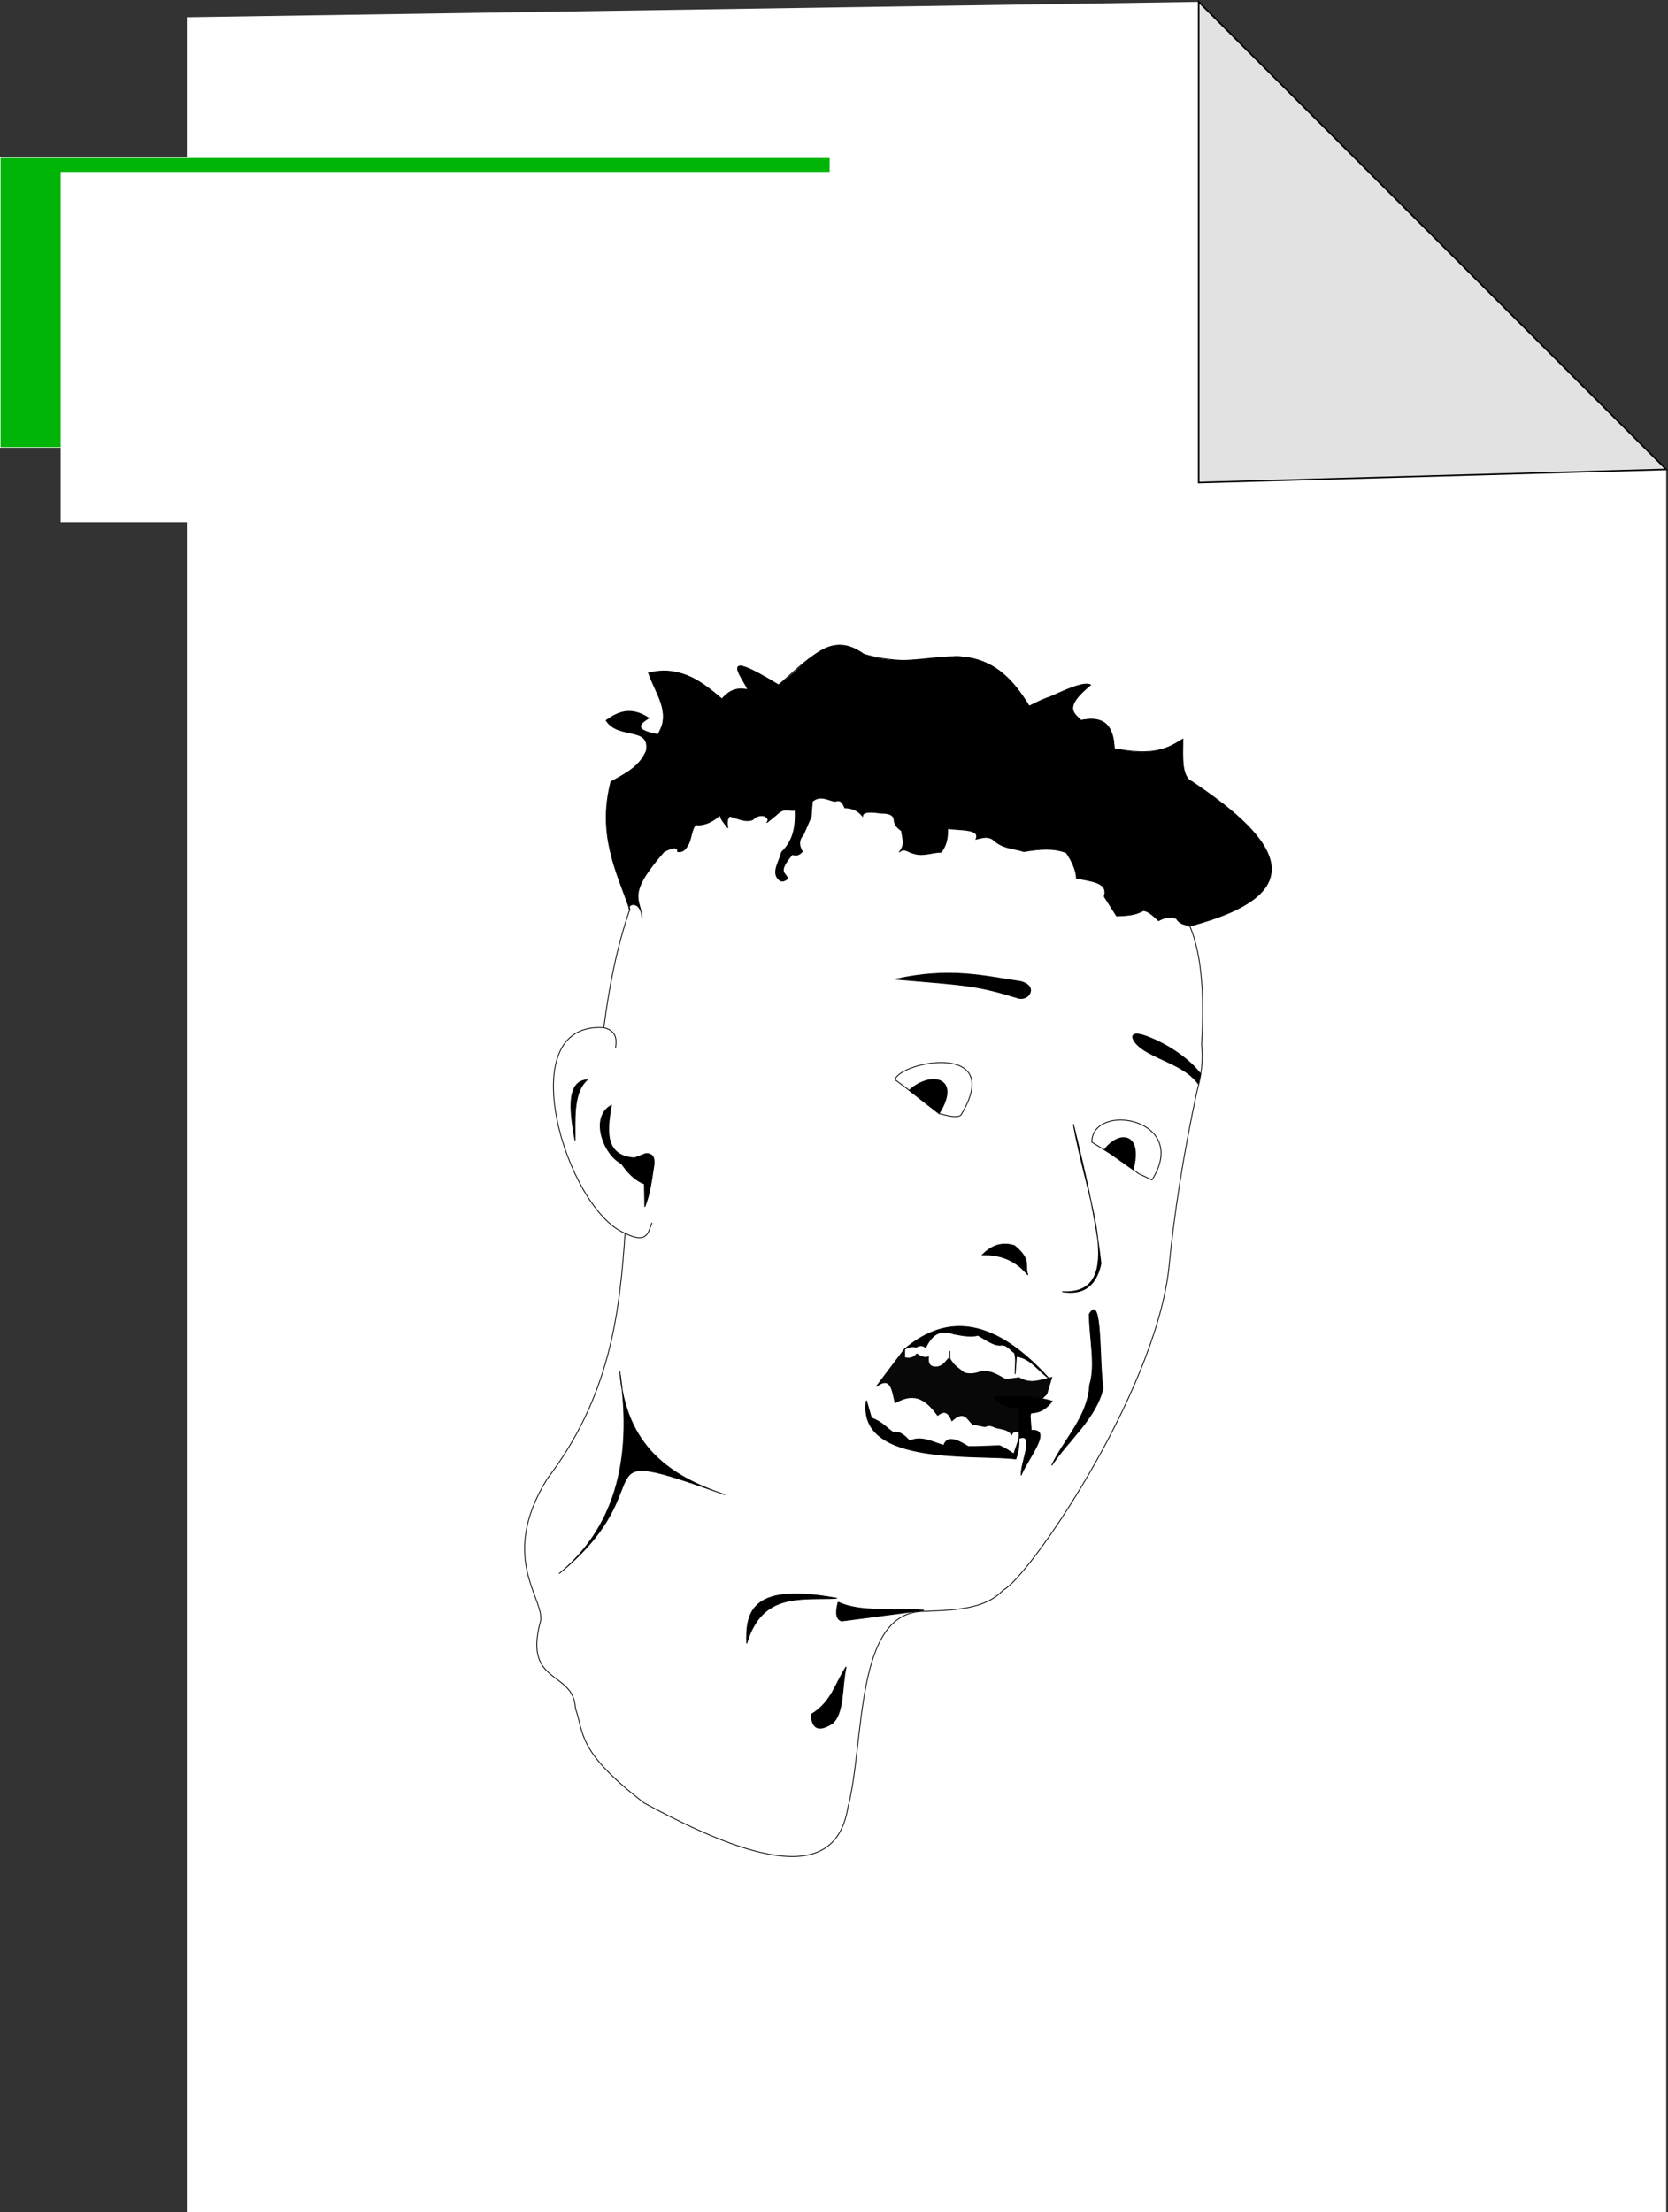 <?xml version="1.0" encoding="UTF-8" standalone="no"?>
<!-- Created with Inkscape (http://www.inkscape.org/) -->

<svg
   xmlns:dc="http://purl.org/dc/elements/1.1/"
   xmlns:cc="http://creativecommons.org/ns#"
   xmlns:rdf="http://www.w3.org/1999/02/22-rdf-syntax-ns#"
   xmlns:svg="http://www.w3.org/2000/svg"
   xmlns="http://www.w3.org/2000/svg"
   xmlns:sodipodi="http://sodipodi.sourceforge.net/DTD/sodipodi-0.dtd"
   xmlns:inkscape="http://www.inkscape.org/namespaces/inkscape"
   width="287.245mm"
   height="380.941mm"
   viewBox="0 0 287.245 380.941"
   version="1.1"
   id="svg8"
   inkscape:version="0.92.3 (2405546, 2018-03-11)"
   sodipodi:docname="XSLX.svg"
   inkscape:export-filename="/home/mweya/Bilder/JavaLabs/pdf.svg.png"
   inkscape:export-xdpi="96"
   inkscape:export-ydpi="96">
  <rect x="0" y="0" width="287.245" height="380.941" fill="#333333" stroke="none"/>
  <defs
     id="defs2" />
  <sodipodi:namedview
     id="base"
     pagecolor="#ffffff"
     bordercolor="#666666"
     borderopacity="1.0"
     inkscape:pageopacity="0.0"
     inkscape:pageshadow="2"
     inkscape:zoom="0.35"
     inkscape:cx="-115.52535"
     inkscape:cy="554.28569"
     inkscape:document-units="mm"
     inkscape:current-layer="layer3"
     showgrid="false"
     inkscape:pagecheckerboard="true"
     showborder="false"
     inkscape:snap-text-baseline="false"
     fit-margin-top="0"
     fit-margin-left="0"
     fit-margin-right="0"
     fit-margin-bottom="0"
     inkscape:window-width="1920"
     inkscape:window-height="1012"
     inkscape:window-x="0"
     inkscape:window-y="32"
     inkscape:window-maximized="1" />
  <g
     inkscape:label="Ebene 1"
     inkscape:groupmode="layer"
     id="layer1"
     transform="translate(51.077,85.453)">
    <path
       style="fill:#ffffff;fill-opacity:1;stroke:none;stroke-width:0.265px;stroke-linecap:butt;stroke-linejoin:miter;stroke-opacity:1"
       d="M -18.899,-82.488 V 295.488 H 235.857 V -4.625 l -80.509,-80.509 z"
       id="path827"
       inkscape:connector-curvature="0" />
  </g>
  <g
     inkscape:groupmode="layer"
     id="layer2"
     inkscape:label="Ebene 2"
     transform="translate(51.077,85.453)">
    <rect
       style="opacity:1;fill:#00b507;fill-opacity:1;stroke:#ffffff;stroke-width:0.1;stroke-miterlimit:4;stroke-dasharray:none;stroke-opacity:1"
       id="rect817"
       width="142.875"
       height="49.893"
       x="-51.027"
       y="-58.298" />
  </g>
  <g
     inkscape:groupmode="layer"
     id="layer3"
     inkscape:label="Ebene 3"
     transform="translate(51.077,85.453)">
    <flowRoot
       xml:space="preserve"
       id="flowRoot819"
       style="font-style:normal;font-variant:normal;font-weight:bold;font-stretch:normal;font-size:133.333px;line-height:1.25;font-family:sans-serif;-inkscape-font-specification:'sans-serif, Bold';font-variant-ligatures:normal;font-variant-caps:normal;font-variant-numeric:normal;font-feature-settings:normal;text-align:start;letter-spacing:0px;word-spacing:0px;writing-mode:lr-tb;text-anchor:start;fill:#ffffff;fill-opacity:1;stroke:none"
       transform="matrix(0.32,0,0,0.32,16.962,22.881)"><flowRegion
         id="flowRegion821"
         style="font-style:normal;font-variant:normal;font-weight:bold;font-stretch:normal;font-size:133.333px;font-family:sans-serif;-inkscape-font-specification:'sans-serif, Bold';font-variant-ligatures:normal;font-variant-caps:normal;font-variant-numeric:normal;font-feature-settings:normal;text-align:start;writing-mode:lr-tb;text-anchor:start;fill:#ffffff;fill-opacity:1"><rect
           id="rect823"
           width="540"
           height="188.571"
           x="-180"
           y="-246.052"
           style="font-style:normal;font-variant:normal;font-weight:bold;font-stretch:normal;font-size:133.333px;font-family:sans-serif;-inkscape-font-specification:'sans-serif, Bold';font-variant-ligatures:normal;font-variant-caps:normal;font-variant-numeric:normal;font-feature-settings:normal;text-align:start;writing-mode:lr-tb;text-anchor:start;fill:#ffffff;fill-opacity:1" /></flowRegion><flowPara
         id="flowPara825">XSLX</flowPara></flowRoot>  </g>
  <g
     inkscape:groupmode="layer"
     id="layer4"
     inkscape:label="Ebene 4"
     transform="translate(51.077,85.453)">
    <path
       style="fill:#e2e2e2;fill-opacity:1;stroke:#000000;stroke-width:0.265px;stroke-linecap:butt;stroke-linejoin:miter;stroke-opacity:1"
       d="M 155.348,-85.134 V -2.357 L 235.857,-4.625 Z"
       id="path871"
       inkscape:connector-curvature="0" />
    <path
       style="display:inline;opacity:1;fill:#ffffff;fill-opacity:1;stroke:#000000;stroke-width:0.142px;stroke-linecap:butt;stroke-linejoin:miter;stroke-opacity:1"
       d="m 43.133,169.229 c 10.745,-14.108 12.494,-28.215 13.429,-42.323 -10.087,-4.079 -19.973,-36.475 -3.663,-35.405 0.885,-6.631 2.07,-13.336 4.476,-20.348 -3.613,-16.41 0.44,-17.976 -3.256,-21.975 2.933,-1.224 5.088,-2.916 6.104,-5.29 2.95,-2.467 -3.85,-3.781 -6.918,-5.29 3.8,0.669 6.291,-0.587 7.325,-0.407 -3.366,1.638 -3.481,2.284 1.628,2.849 2.824,-5.772 2.471,-8.4 -1.628,-10.581 4.771,-1.339 8.785,1.11 12.616,4.476 0.96,-1.217 2.5,-1.699 4.476,-1.628 -0.599,-1.483 -2.733,-3.974 -1.221,-4.07 3.676,6.755 6.505,4.326 6.511,3.256 4.574,-3.969 8.971,-9.191 14.65,-5.29 4.886,1.423 10.24,1.354 15.871,0.407 6.308,0.099 9.804,3.875 12.615,8.546 16.454,-8.702 -12.486,18.107 8.953,2.442 2.971,-0.568 5.478,-0.187 5.697,4.883 3.934,0.632 7.868,1.19 11.802,-1.628 0.098,2.886 -0.5,6.469 1.628,7.325 11.664,8.891 23.405,17.786 -0.407,24.824 2.229,5.345 2.435,12.411 2.035,20.348 0.223,3.208 -0.01,5.251 -0.814,8.139 -2.308,10.718 -3.931,21.025 -4.883,30.928 -2.73,21.696 -24.143,52.82 -28.487,54.939 -3.166,3.39 -8.565,3.431 -13.836,3.663 -11.826,0.214 -9.937,22.62 -12.921,33.879 -2.145,12.949 -16.205,9.369 -35.1,-0.916 -11.666,-9.016 -10.257,-11.961 -11.802,-16.278 -0.281,-6.532 -8.858,-4.007 -6.104,-14.65 1.365,-3.8 -7.441,-10.768 1.221,-24.824 z"
       id="path927"
       inkscape:connector-curvature="0"
       sodipodi:nodetypes="cccccccccccccccccccccccccccccccc" />
    <path
       style="display:inline;opacity:1;fill:#000000;fill-opacity:1;stroke:#000000;stroke-width:0.142px;stroke-linecap:butt;stroke-linejoin:miter;stroke-opacity:1"
       d="m 93.055,189.764 c -6.098,0.319 -12.915,-1.143 -15.539,7.769 -0.208,-5.629 1.016,-10.45 15.539,-7.769 z"
       id="path944"
       inkscape:connector-curvature="0"
       sodipodi:nodetypes="ccc" />
    <path
       style="display:inline;opacity:1;fill:#000000;fill-opacity:1;stroke:#000000;stroke-width:0.142px;stroke-linecap:butt;stroke-linejoin:miter;stroke-opacity:1"
       d="m 124.78,168.542 c -0.12,-2.11 2.448,-7.356 -0.36,-6.331 v -5.252 c -3.138,-0.101 -3.58,-1.031 -4.316,-1.87 3.333,-0.17 6.666,-0.243 9.999,0.72 -0.929,1.27 -2.119,2.083 -3.813,2.014 l 0.216,3.021 c 3.778,-0.286 -0.491,4.699 -1.727,7.698 z"
       id="path948"
       inkscape:connector-curvature="0"
       sodipodi:nodetypes="cccccccc" />
    <path
       style="display:inline;opacity:1;fill:#000000;fill-opacity:1;stroke:#000000;stroke-width:0.142px;stroke-linecap:butt;stroke-linejoin:miter;stroke-opacity:1"
       d="m 136.506,140.845 c 0.024,4.053 1.137,8.758 0.072,12.158 -0.324,5.557 -4.36,9.259 -6.546,13.884 2.949,-4.436 7.672,-8.163 8.849,-13.309 -0.718,-4.651 -0.123,-16.6 -2.374,-12.733 z"
       id="path950"
       inkscape:connector-curvature="0"
       sodipodi:nodetypes="ccccc" />
    <path
       style="display:inline;opacity:1;fill:#000000;fill-opacity:1;stroke:#000000;stroke-width:0.142px;stroke-linecap:butt;stroke-linejoin:miter;stroke-opacity:1"
       d="m 125.931,134.083 c -1.949,-2.386 -4.55,-3.561 -7.841,-3.453 1.977,-2.03 3.931,-2.104 5.539,-1.583 3.002,2.477 1.681,3.409 2.302,5.036 z"
       id="path952"
       inkscape:connector-curvature="0"
       sodipodi:nodetypes="cccc" />
    <path
       style="display:inline;opacity:1;fill:#000000;fill-opacity:1;stroke:#000000;stroke-width:0.142px;stroke-linecap:butt;stroke-linejoin:miter;stroke-opacity:1"
       d="m 131.83,136.961 c 3.698,0.645 5.869,-1.053 6.69,-4.82 -0.843,-7.763 -2.778,-15.889 -4.748,-24.028 1.995,12.067 9.677,29.558 -1.942,28.848 z"
       id="path954"
       inkscape:connector-curvature="0"
       sodipodi:nodetypes="cccc" />
    <path
       style="display:inline;opacity:1;fill:#000000;fill-opacity:1;stroke:#000000;stroke-width:0.142px;stroke-linecap:butt;stroke-linejoin:miter;stroke-opacity:1"
       d="m 124.727,83.566 c 3.109,0.845 1.272,3.528 -0.633,2.787 -7.036,-2.151 -8.729,-2.159 -20.935,-3.194 9.472,-2.079 15.207,-0.533 21.568,0.407 z"
       id="path960"
       inkscape:connector-curvature="0"
       sodipodi:nodetypes="cccc" />
    <path
       style="display:inline;opacity:1;fill:#000000;fill-opacity:1;stroke:#000000;stroke-width:0.142px;stroke-linecap:butt;stroke-linejoin:miter;stroke-opacity:1"
       d="m 155.244,101.147 c -2.096,-2.945 -6.568,-3.981 -9.377,-5.825 -2.201,-1.422 -3.008,-3.662 0.581,-2.294 4.041,1.527 7.566,4.199 9.266,6.489 z"
       id="path962"
       inkscape:connector-curvature="0"
       sodipodi:nodetypes="ccccc" />
    <path
       style="display:inline;opacity:1;fill:#000000;fill-opacity:1;stroke:#000000;stroke-width:0.142px;stroke-linecap:butt;stroke-linejoin:miter;stroke-opacity:1"
       d="m 59.675,113.94 c -6.669,0.371 -6.337,-4.159 -5.467,-9.064 -5.217,2.792 1.407,14.235 5.467,9.064 z"
       id="path964"
       inkscape:connector-curvature="0"
       sodipodi:nodetypes="ccc" />
    <path
       style="display:inline;opacity:1;fill:#000000;fill-opacity:1;stroke:#000000;stroke-width:0.142px;stroke-linecap:butt;stroke-linejoin:miter;stroke-opacity:1"
       d="m 92.192,211.346 c -2.451,1.559 -3.444,0.689 -3.597,-1.583 3.568,-2.112 4.181,-5.407 6.043,-8.201 -0.757,3.334 -0.323,8.157 -2.446,9.784 z"
       id="path966"
       inkscape:connector-curvature="0"
       sodipodi:nodetypes="cccc" />
    <path
       style="display:inline;opacity:1;fill:#ffffff;fill-opacity:1;stroke:#000000;stroke-width:0.142px;stroke-linecap:butt;stroke-linejoin:miter;stroke-opacity:1"
       d="m 145.067,116.674 2.243,1.046 c 6.686,-10.621 -10.272,-13.499 -10.372,-6.514 l 3.237,2.014 z"
       id="path968"
       inkscape:connector-curvature="0"
       sodipodi:nodetypes="ccccc" />
    <path
       style="display:inline;opacity:1;fill:#ffffff;fill-opacity:1;stroke:#000000;stroke-width:0.142px;stroke-linecap:butt;stroke-linejoin:miter;stroke-opacity:1"
       d="m 110.643,106.292 c 1.502,0.38 3.046,0.808 3.758,0.267 7.744,-12.765 -10.49,-9.228 -11.344,-6.104 l 2.443,1.831 z"
       id="path972"
       inkscape:connector-curvature="0"
       sodipodi:nodetypes="ccccc" />
    <path
       style="display:inline;opacity:1;fill:#000000;fill-opacity:1;stroke:#000000;stroke-width:0.142px;stroke-linecap:butt;stroke-linejoin:miter;stroke-opacity:1"
       d="m 153.824,74.002 c 21.383,-5.619 15.725,-14.618 0.407,-24.824 -1.757,-0.707 -1.732,-3.96 -1.628,-7.325 -2.645,1.574 -5.194,3.224 -11.802,1.628 -0.102,-4.474 -2.348,-5.552 -5.697,-4.883 -1.274,-1.245 -3.126,-2.238 1.628,-6.104 -1.441,-0.865 -6.671,2.059 -10.581,3.663 -2.796,-4.459 -6.071,-8.371 -12.615,-8.546 -5.29,0.039 -10.581,1.721 -15.871,-0.407 -6.333,-4.657 -10.051,2.267 -14.65,5.29 -10.733,-6.554 -6.323,-1.585 -5.29,0.814 -1.492,-0.3 -2.984,-0.221 -4.476,1.628 -3.329,-2.687 -6.401,-5.725 -12.616,-4.476 1.128,3.443 3.975,6.641 1.628,10.581 -4.242,-0.781 -3.269,-1.8 -1.628,-2.849 -3.11,-2.037 -5.286,-1.036 -7.325,0.407 2.116,3.332 7.66,0.882 6.918,5.29 -1.115,2.683 -3.681,3.916 -6.104,5.29 -2.314,9.024 0.901,15.285 3.256,21.975 -0.813,-0.747 1.901,-2.004 2.136,1.527 -0.303,-3.474 -2.831,-3.923 3.764,-11.496 1.859,-0.925 2.372,-0.696 2.34,0 1.088,0.147 1.506,-0.646 1.933,-1.424 0.511,-1.154 0.636,-3.563 1.628,-3.154 1.679,-0.068 2.753,-0.86 3.764,-1.73 0.035,0.746 0.787,1.492 1.323,2.238 -0.103,-0.678 -0.249,-1.357 0.305,-2.035 1.345,0.361 2.747,1.123 3.968,0.61 0.799,-0.808 1.471,-0.733 2.136,-0.61 0.258,0.295 0.804,0.446 0.305,1.119 l 1.628,-1.323 c 1.44,-1.454 2.181,-0.577 3.256,-0.814 0.065,2.557 -0.132,5.068 -2.34,7.223 -0.382,1.571 -1.69,3.373 -0.61,4.578 0.543,0.644 1.085,0.432 1.628,0 -0.165,-1.063 -1.974,-0.894 0.814,-4.171 1.028,0.282 1.359,-0.133 1.73,-0.509 -0.487,-0.883 -0.782,-1.8 0.203,-2.95 l 1.323,-3.052 0.203,-2.645 c 1.391,-1.128 2.599,-0.241 3.866,0 0.538,-0.124 1.061,-0.456 1.73,1.119 1.492,5e-5 2.369,0.616 3.052,1.424 0.03,-0.787 1.375,-0.779 3.154,-0.509 0.868,0.028 1.765,-0.004 2.238,0.814 0.06,1.412 0.745,1.731 1.323,2.238 0.108,1.197 0.74,2.341 -0.407,3.663 0.816,-0.798 1.444,-0.089 2.137,0.102 1.825,0.741 3.392,-0.065 5.087,-0.102 1.055,-1.357 1.131,-2.713 1.119,-4.07 2.183,0.333 5.701,-0.003 4.883,1.831 0.921,-0.17 1.8,-0.593 2.849,0 1.797,1.704 3.595,1.517 5.392,2.137 2.541,-0.429 5.051,-0.705 7.325,0.203 1,1.519 1.677,2.991 1.73,4.375 2.453,0.536 5.563,0.678 4.782,3.154 l 2.136,3.357 c 1.526,-0.077 3.052,-0.055 4.578,-0.916 0.882,0.014 1.763,0.935 2.645,1.73 0.811,-0.446 1.705,-0.766 3.052,-0.407 0.585,1.027 1.5,1.061 2.34,1.322 z"
       id="path976"
       inkscape:connector-curvature="0"
       sodipodi:nodetypes="ccccccccccccccccccccccccccccccccccccccccccccccccccccccccccccc" />
    <path
       style="display:inline;opacity:1;fill:#000000;fill-opacity:1;stroke:#000000;stroke-width:0.142px;stroke-linecap:butt;stroke-linejoin:miter;stroke-opacity:1"
       d="m 93.258,190.426 c -0.407,1.577 -0.483,2.882 0.591,3.246 l 14.192,-1.857 c -5.294,-0.385 -10.919,0.425 -14.784,-1.389 z"
       id="path978"
       inkscape:connector-curvature="0"
       sodipodi:nodetypes="cccc" />
    <path
       style="display:inline;opacity:1;fill:#000000;fill-opacity:1;stroke:#000000;stroke-width:0.142px;stroke-linecap:butt;stroke-linejoin:miter;stroke-opacity:1"
       d="m 47.949,110.919 c -0.715,-4.086 -1.79,-10.202 2.086,-10.431 -2.557,2.305 -2.011,7.24 -2.086,10.431 z"
       id="path991"
       inkscape:connector-curvature="0"
       sodipodi:nodetypes="ccc" />
    <path
       style="display:inline;opacity:0.966;fill:#000000;fill-opacity:1;stroke:#000000;stroke-width:0.142px;stroke-linecap:butt;stroke-linejoin:miter;stroke-opacity:1"
       d="m 125.081,161.141 c -0.826,-0.139 -1.676,-0.315 -1.942,0.432 -0.646,-0.986 -1.807,-0.942 -2.806,-1.223 -0.532,-0.267 -1.078,-0.489 -1.799,-0.144 l -2.158,-0.432 c -0.877,-0.903 -1.466,-2.493 -3.525,-0.575 -0.487,-1.188 -1.106,-2.024 -2.446,-0.935 -1.742,-2.294 -3.617,-4.291 -7.338,-2.158 -0.492,-2.11 -0.715,-4.756 -3.237,-2.806 l 4.892,-6.475 v 1.511 c 0.695,0.109 1.391,0.183 2.086,-0.647 0.635,0.422 1.284,0.745 2.014,0.504 -0.096,1.025 0.086,1.842 1.511,1.727 1.181,-0.204 1.416,-1.038 2.086,-1.583 l 0.072,-1.151 v 1.295 c 0.779,1.365 1.624,1.737 2.446,2.446 1.197,0.372 2.104,0.065 3.021,-0.216 1.809,-0.172 2.903,0.73 4.172,1.367 l 2.158,-0.288 c 0.144,0 0,0 0.144,0 2.078,1.224 3.803,0.327 5.611,-0.072 l -0.863,2.878 -2.23,2.158 z"
       id="path1023"
       inkscape:connector-curvature="0"
       sodipodi:nodetypes="cccccccccccccccccccccccccc" />
    <path
       style="display:inline;opacity:1;fill:#000000;fill-opacity:1;stroke:#000000;stroke-width:0.142px;stroke-linecap:butt;stroke-linejoin:miter;stroke-opacity:1"
       d="m 104.722,146.825 c 0.64,-0.175 1.281,-0.603 1.921,-0.283 0.621,-0.35 1.193,-0.412 1.679,0.051 0.949,-1.903 2.19,-3.322 4.883,-2.34 1.402,0.256 2.81,0.563 4.146,0.229 1.298,0.725 2.644,1.737 3.815,1.704 1.154,-0.222 1.674,0.822 2.467,1.323 0.336,1.212 0.074,2.425 0.102,3.637 l 0.229,-3.052 c 2.516,0.348 3.713,2.51 5.57,3.764 -9.148,-10.072 -17.243,-11.391 -24.812,-5.032 z"
       id="path1040"
       inkscape:connector-curvature="0"
       sodipodi:nodetypes="ccccccccccc" />
    <path
       style="display:inline;opacity:1;fill:#000000;fill-opacity:1;stroke:#000000;stroke-width:0.142px;stroke-linecap:butt;stroke-linejoin:miter;stroke-opacity:1"
       d="m 124.421,162.212 -0.914,2.694 c -0.745,-0.492 -1.438,-0.997 -2.442,-1.424 l -4.12,0.153 h -1.272 c -2.008,-1.268 -3.695,-1.897 -4.222,-0.204 -1.95,-0.568 -3.9,-1.709 -5.85,-0.763 -0.828,-0.817 -1.627,-1.71 -2.849,-1.475 -1.247,-0.832 -1.891,-1.785 -3.764,-2.492 l -0.865,-3.001 c -1.744,11.442 19.487,9.179 25.74,10.072 0.53,-1.487 0.561,-2.538 0.558,-3.559 z"
       id="path1042"
       inkscape:connector-curvature="0"
       sodipodi:nodetypes="cccccccccccc" />
    <path
       style="display:inline;opacity:1;fill:#000000;fill-opacity:1;stroke:#000000;stroke-width:0.142px;stroke-linecap:butt;stroke-linejoin:miter;stroke-opacity:1"
       d="m 59.963,122.357 -0.072,-3.957 c -1.775,-0.656 -2.97,-2.094 -4.003,-3.559 l 4.185,-1.644 c 1.15,-0.091 1.614,0.575 1.475,1.908 -0.393,2.417 -0.617,4.835 -1.585,7.252 z"
       id="path1048"
       inkscape:connector-curvature="0"
       sodipodi:nodetypes="cccccc" />
    <path
       style="display:inline;opacity:1;fill:none;stroke:#000000;stroke-width:0.142px;stroke-linecap:butt;stroke-linejoin:miter;stroke-opacity:1"
       d="m 56.563,126.906 c 3.883,1.964 3.998,-0.218 4.629,-1.831"
       id="path1050"
       inkscape:connector-curvature="0"
       sodipodi:nodetypes="cc" />
    <path
       style="display:inline;opacity:1;fill:none;stroke:#000000;stroke-width:0.142px;stroke-linecap:butt;stroke-linejoin:miter;stroke-opacity:1"
       d="m 52.9,91.501 c 2.247,0.568 2.23,2.008 2.027,3.519"
       id="path1052"
       inkscape:connector-curvature="0"
       sodipodi:nodetypes="cc" />
    <path
       style="display:inline;opacity:1;fill:#000000;fill-opacity:1;stroke:#000000;stroke-width:0.142px;stroke-linecap:butt;stroke-linejoin:miter;stroke-opacity:1"
       d="m 45.287,185.448 c 9.057,-7.497 12.811,-18.882 10.359,-34.819 1.012,13.043 8.75,18.139 18.129,21.294 -26.383,-9.346 -9.544,-2.146 -28.488,13.525 z"
       id="path1398"
       inkscape:connector-curvature="0"
       sodipodi:nodetypes="cccc" />
    <path
       style="display:inline;opacity:1;fill:#000000;fill-opacity:1;stroke:#000000;stroke-width:0.142px;stroke-linecap:butt;stroke-linejoin:miter;stroke-opacity:1"
       d="m 144.067,115.887 -4.892,-3.453 c 2.64,-3.384 6.543,-2.62 4.892,3.453 z"
       id="path956"
       inkscape:connector-curvature="0"
       sodipodi:nodetypes="ccc" />
    <path
       style="display:inline;opacity:1;fill:#000000;fill-opacity:1;stroke:#000000;stroke-width:0.142px;stroke-linecap:butt;stroke-linejoin:miter;stroke-opacity:1"
       d="m 110.643,106.292 c 3.932,-6.319 -1.502,-7.321 -5.143,-4.006 z"
       id="path958"
       inkscape:connector-curvature="0"
       sodipodi:nodetypes="ccc" />
  </g>
</svg>
